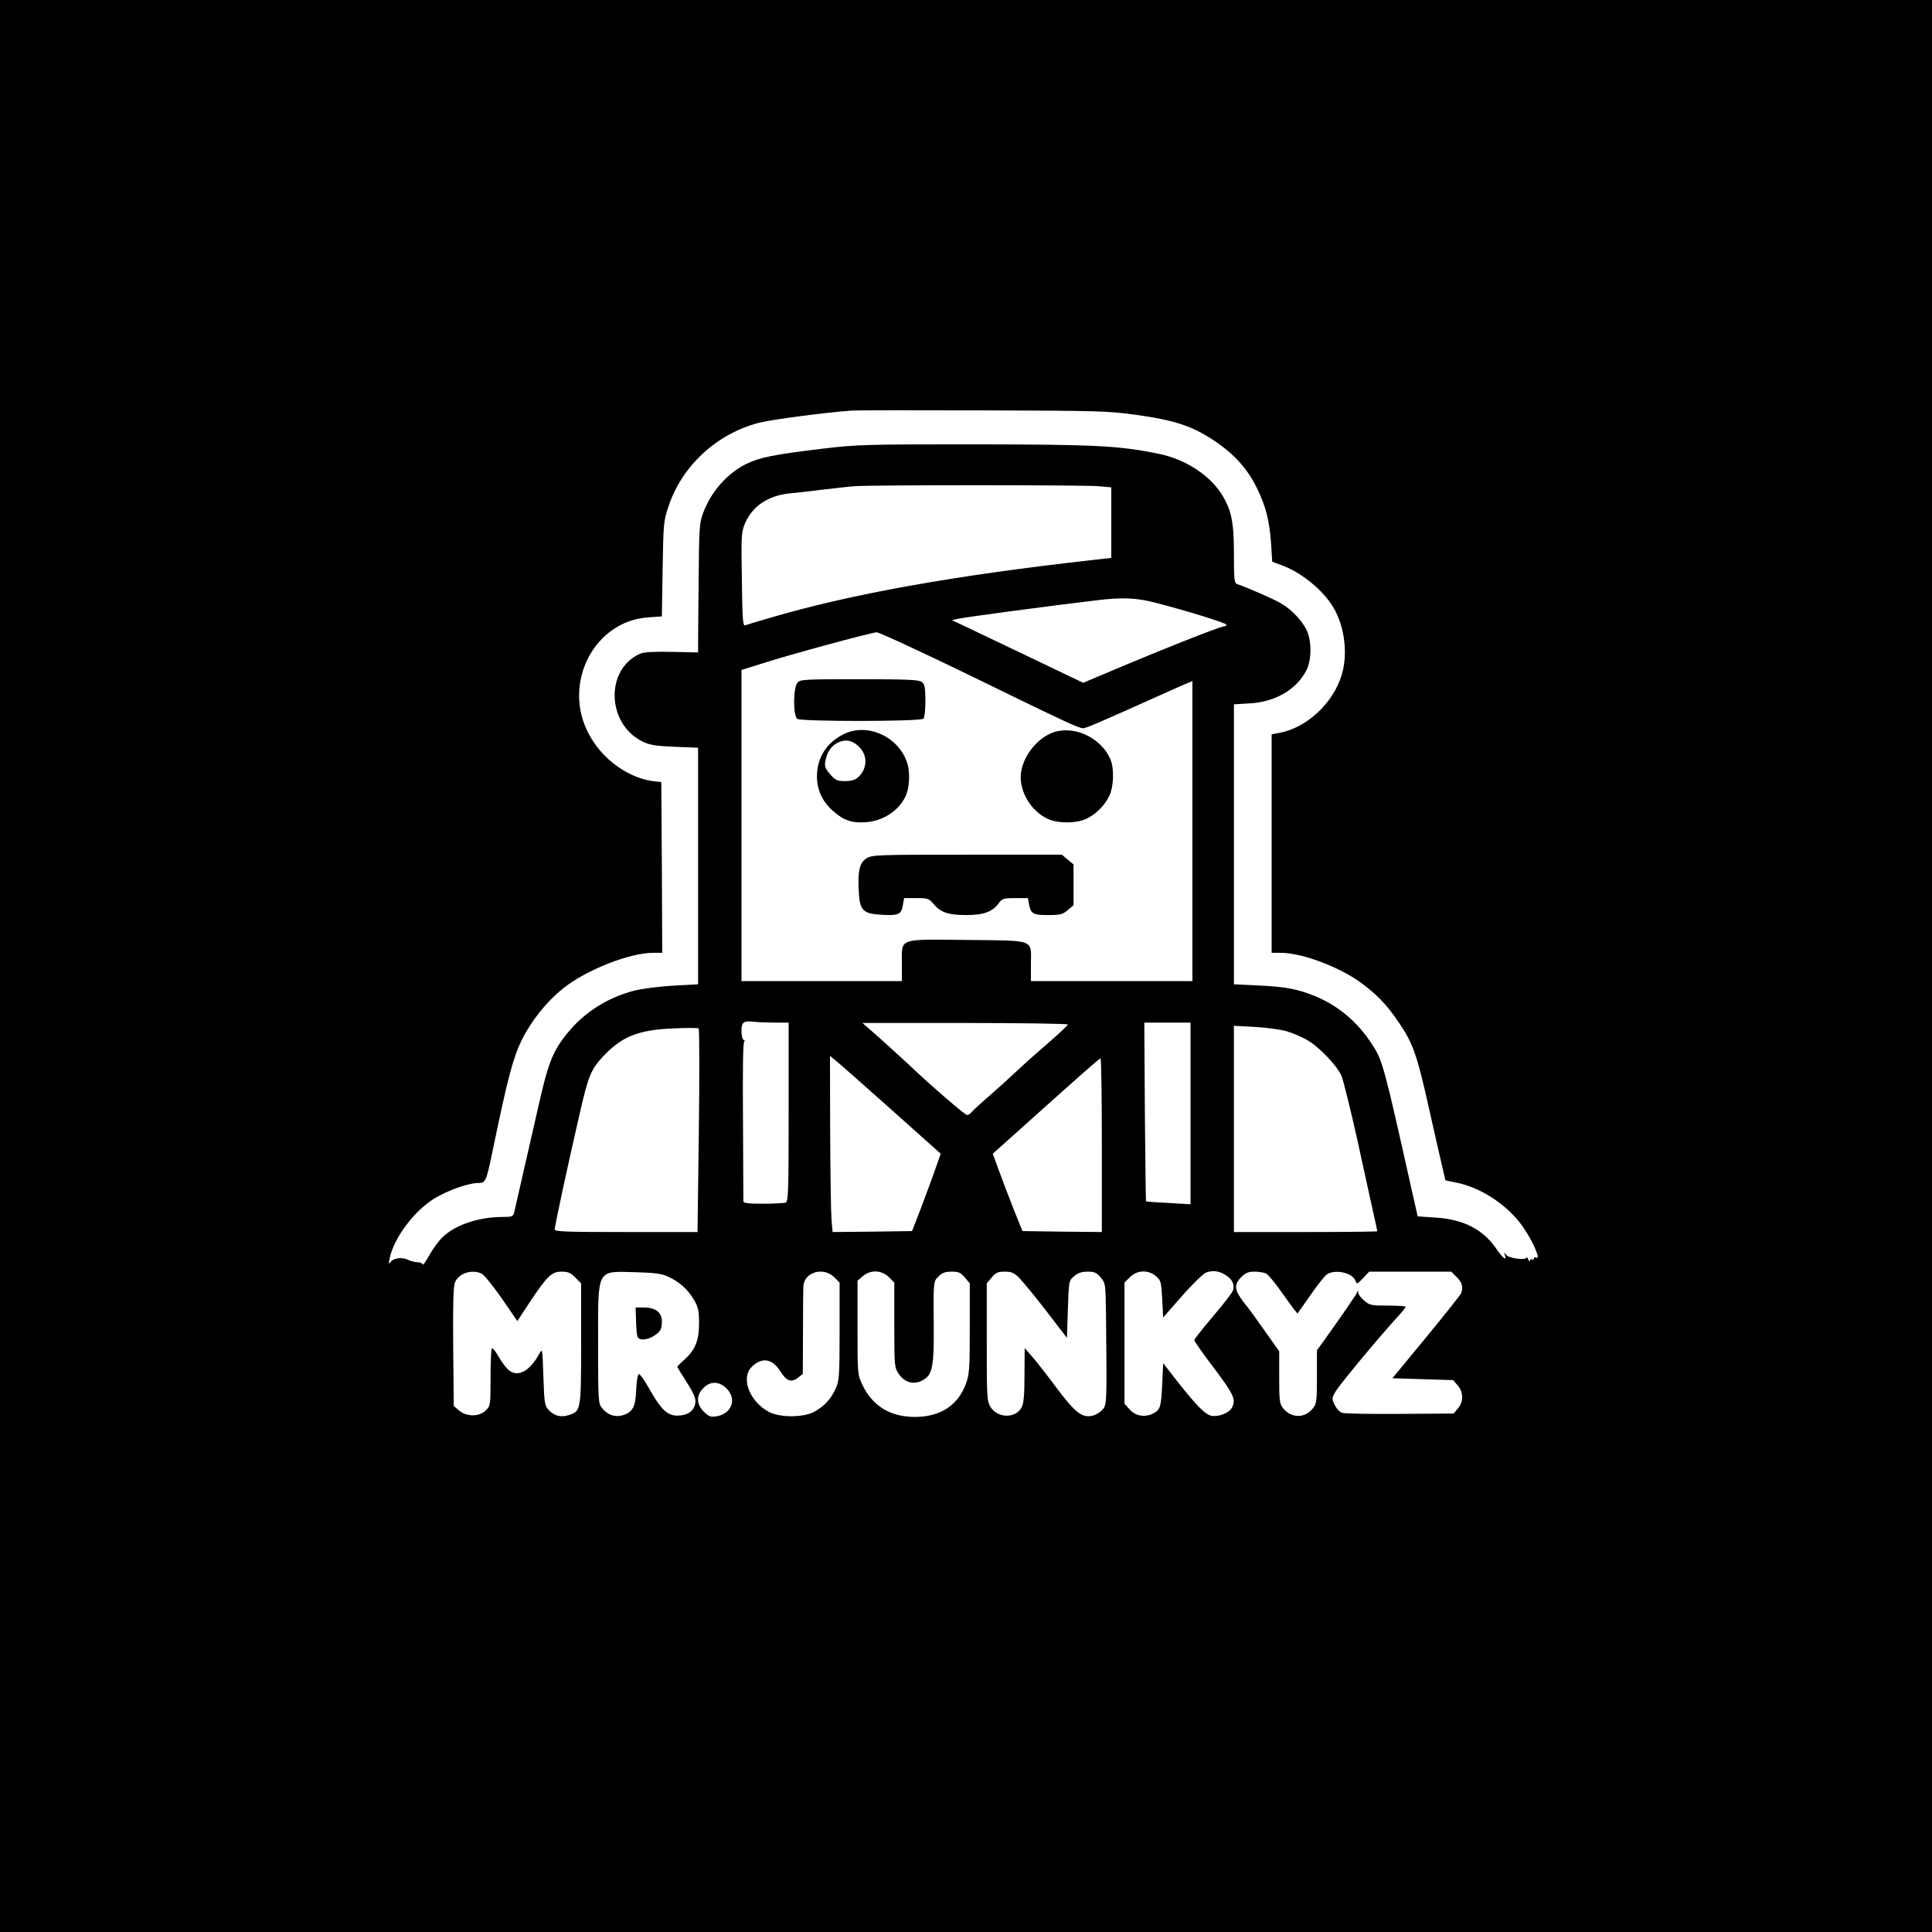 <?xml version="1.0" standalone="no"?>
<!DOCTYPE svg PUBLIC "-//W3C//DTD SVG 20010904//EN"
 "http://www.w3.org/TR/2001/REC-SVG-20010904/DTD/svg10.dtd">
<svg version="1.0" xmlns="http://www.w3.org/2000/svg"
 width="1024pt" height="1024pt" viewBox="0 0 1024 1024"
 preserveAspectRatio="xMidYMid meet">
<g transform="translate(0,1024) scale(0.1,-0.1)"
fill="#000000" stroke="none">
<path d="M0 5120 l0 -5120 5120 0 5120 0 0 5120 0 5120 -5120 0 -5120 0 0
-5120z m6023 2921 c199 -27 298 -60 410 -135 107 -71 177 -148 228 -251 49
-100 67 -174 76 -296 l6 -96 48 -18 c96 -34 204 -118 263 -204 70 -100 94
-260 57 -379 -46 -151 -187 -281 -333 -307 l-38 -7 0 -579 0 -579 48 0 c119 0
333 -83 447 -175 78 -61 125 -113 184 -202 70 -103 93 -169 155 -448 31 -138
63 -280 72 -316 l15 -65 62 -13 c120 -24 254 -110 333 -212 61 -79 118 -205
84 -184 -5 3 -10 1 -10 -5 0 -6 -4 -8 -10 -5 -5 3 -10 0 -11 -7 0 -7 -4 -4 -9
7 -5 11 -9 15 -9 10 -1 -16 -94 -5 -108 14 -12 15 -13 14 -7 -1 12 -34 -11
-17 -45 33 -71 104 -175 157 -327 166 l-90 6 -33 146 c-146 654 -153 681 -209
766 -76 118 -178 204 -301 255 -94 38 -155 50 -303 57 l-128 6 0 742 0 742 83
5 c134 7 246 71 300 173 30 56 30 164 0 220 -28 53 -81 107 -135 138 -37 22
-177 83 -230 101 -16 5 -18 22 -18 161 0 169 -13 233 -66 317 -64 101 -193
184 -329 212 -212 44 -336 50 -975 51 -581 0 -626 -1 -810 -23 -258 -31 -333
-46 -405 -81 -101 -50 -186 -147 -228 -259 -20 -53 -22 -80 -24 -352 -2 -162
-3 -316 -3 -342 l0 -46 -138 3 c-94 2 -147 -1 -167 -9 -189 -80 -181 -374 12
-467 37 -18 69 -23 169 -27 l124 -5 0 -627 0 -627 -131 -7 c-72 -4 -164 -16
-205 -26 -142 -36 -267 -115 -356 -225 -79 -97 -103 -158 -157 -400 -41 -180
-81 -355 -126 -552 -5 -20 -12 -23 -58 -23 -135 0 -261 -44 -328 -114 -19 -20
-49 -62 -66 -93 -18 -32 -33 -52 -33 -45 0 6 -12 12 -26 12 -14 0 -35 5 -47
11 -31 17 -79 13 -95 -8 -12 -16 -13 -14 -7 17 23 110 131 254 241 320 70 42
176 79 226 80 43 0 44 1 83 190 76 367 105 474 149 565 52 105 131 204 219
275 121 98 353 190 479 190 l48 0 -2 453 -3 452 -30 3 c-142 14 -286 118 -357
257 -138 266 33 595 319 613 l71 5 4 251 c4 240 5 254 31 332 71 214 254 384
478 443 65 17 354 55 494 65 28 2 343 2 700 1 609 -2 660 -3 808 -24z m-200
-378 l67 -6 0 -187 0 -187 -107 -12 c-737 -83 -1275 -180 -1703 -306 -63 -18
-122 -36 -130 -39 -13 -5 -15 27 -18 243 -4 238 -3 250 18 300 39 89 122 144
235 156 33 3 116 12 185 21 69 8 141 16 160 17 67 7 1225 7 1293 0z m303 -618
c163 -42 374 -107 374 -116 0 -5 -6 -9 -13 -9 -21 0 -362 -136 -644 -256
l-102 -43 -263 126 c-145 69 -301 144 -348 166 l-85 40 37 8 c33 8 523 73 728
97 137 17 212 14 316 -13z m-1270 -249 c110 -51 307 -146 439 -211 340 -166
424 -205 445 -205 16 0 81 28 435 187 55 25 110 49 123 54 l22 9 0 -795 0
-795 -428 0 -428 0 0 90 c1 134 25 124 -335 128 -372 4 -349 12 -349 -123 l0
-95 -425 0 -425 0 0 824 0 825 108 34 c149 48 559 159 608 166 7 0 101 -41
210 -93z m-748 -1976 l72 0 0 -474 c0 -423 -2 -475 -16 -480 -9 -3 -63 -6
-120 -6 -77 0 -104 3 -104 13 0 6 -1 200 -2 430 -2 272 0 417 7 418 6 0 4 3
-2 6 -8 3 -13 23 -13 48 0 49 11 56 70 49 19 -2 68 -4 108 -4z m1552 -10 c0
-4 -46 -48 -102 -96 -57 -49 -132 -116 -168 -150 -36 -34 -101 -93 -145 -131
-44 -38 -86 -77 -94 -86 -7 -10 -19 -17 -25 -17 -11 0 -188 152 -311 269 -39
36 -109 100 -157 143 l-87 76 545 0 c299 0 544 -4 544 -8z m650 -472 l0 -481
-117 7 c-64 3 -118 7 -119 9 -1 1 -4 215 -6 475 l-3 472 123 0 122 0 0 -482z
m-2606 -92 l-7 -536 -379 0 c-322 0 -378 2 -378 14 0 17 70 344 132 611 45
199 60 236 121 302 100 108 187 144 372 152 72 4 134 3 138 0 4 -3 5 -247 1
-543z m3116 528 c30 -9 78 -29 106 -45 64 -36 159 -135 184 -191 10 -24 48
-178 85 -343 36 -165 74 -340 85 -388 11 -49 20 -90 20 -93 0 -2 -171 -4 -380
-4 l-380 0 0 547 0 546 113 -6 c62 -4 137 -14 167 -23z m-2097 -414 l263 -235
-37 -105 c-21 -58 -55 -150 -76 -205 l-39 -100 -211 -3 -210 -2 -6 67 c-3 38
-6 248 -7 467 l-1 400 30 -25 c17 -13 149 -130 294 -259z m1117 -190 l0 -460
-210 2 -211 3 -50 125 c-27 69 -62 161 -78 205 l-29 80 145 130 c337 302 418
374 426 375 4 0 7 -207 7 -460z m662 -692 c31 -21 42 -49 33 -78 -4 -12 -51
-73 -106 -137 -54 -64 -99 -121 -99 -126 0 -6 47 -73 105 -149 106 -141 117
-166 94 -210 -15 -27 -71 -49 -108 -42 -34 7 -79 53 -186 189 l-70 90 -5 -110
c-6 -123 -10 -136 -46 -156 -44 -23 -95 -15 -126 20 l-28 31 0 321 0 321 29
29 c39 38 97 40 138 5 26 -23 28 -30 33 -121 l5 -98 99 113 c54 62 112 118
128 125 36 14 74 9 110 -17z m-3950 12 c13 -6 61 -65 107 -131 l83 -121 65 99
c93 140 117 163 169 163 34 0 49 -6 73 -31 l31 -31 0 -319 c0 -355 -1 -358
-65 -379 -42 -14 -77 -5 -107 27 -21 23 -23 34 -28 176 -5 150 -5 152 -22 121
-52 -95 -117 -127 -165 -83 -14 13 -37 45 -52 71 -15 27 -31 45 -34 41 -4 -3
-7 -73 -7 -155 0 -145 -1 -150 -25 -173 -34 -35 -102 -35 -142 -1 l-28 24 -3
313 c-2 224 1 321 9 341 20 49 88 72 141 48z m988 -16 c61 -28 105 -67 138
-123 23 -40 27 -57 27 -126 0 -92 -21 -141 -79 -193 -20 -17 -36 -34 -36 -36
0 -3 20 -36 44 -73 52 -82 59 -103 47 -136 -13 -33 -44 -50 -93 -50 -51 0 -86
34 -146 141 -25 45 -51 81 -56 79 -6 -2 -12 -38 -14 -81 -3 -91 -18 -120 -68
-136 -43 -14 -84 0 -114 38 -19 23 -20 42 -20 341 0 404 -11 383 200 378 100
-3 134 -7 170 -23z m881 -3 l29 -29 0 -259 c0 -238 -2 -262 -21 -303 -25 -56
-62 -95 -114 -123 -57 -31 -183 -31 -240 0 -102 54 -150 179 -91 238 53 53
109 45 151 -22 34 -54 60 -63 96 -34 l24 19 1 219 c0 120 1 231 2 246 5 75
106 104 163 48z m290 0 l29 -29 0 -225 c0 -217 1 -225 23 -258 37 -55 95 -63
146 -22 33 27 42 82 40 268 -2 249 -2 243 26 270 18 19 35 25 69 25 37 0 48
-5 70 -31 l26 -31 0 -238 c0 -220 -2 -244 -21 -296 -43 -114 -136 -174 -270
-174 -130 0 -225 58 -278 170 -26 55 -26 56 -26 303 l0 249 28 24 c41 35 99
33 138 -5z m691 -4 c18 -18 83 -97 143 -175 l110 -143 5 152 c5 150 5 151 33
175 20 17 40 24 72 24 36 0 47 -5 69 -31 25 -30 26 -34 28 -192 5 -483 5 -483
-20 -510 -13 -14 -37 -28 -54 -31 -54 -11 -89 16 -191 152 -52 70 -111 145
-131 167 l-35 40 -1 -143 c0 -106 -4 -150 -15 -171 -31 -60 -128 -59 -165 2
-19 30 -20 53 -20 344 l0 311 26 31 c22 26 33 31 70 31 36 0 49 -6 76 -33z
m1309 23 c10 -6 44 -45 74 -88 30 -42 63 -88 73 -101 l19 -23 67 95 c36 53 76
103 88 112 44 30 139 9 153 -35 6 -18 9 -17 39 15 l33 35 217 0 218 0 29 -29
c29 -29 35 -53 23 -86 -4 -9 -87 -114 -185 -233 l-179 -217 161 -5 161 -5 24
-28 c31 -36 32 -87 1 -122 l-22 -27 -285 -2 c-157 -1 -295 1 -308 6 -12 4 -29
23 -38 42 -16 33 -16 35 7 74 23 38 234 292 327 393 23 25 42 49 42 53 0 3
-42 6 -94 6 -87 0 -97 2 -125 26 -17 14 -31 33 -32 42 0 14 -2 14 -6 2 -6 -14
-90 -136 -176 -256 l-37 -51 0 -140 c0 -128 -2 -143 -21 -167 -43 -55 -116
-54 -159 1 -18 23 -20 40 -20 163 l0 138 -73 103 c-40 57 -91 128 -115 157
-50 64 -53 93 -13 133 23 23 38 29 71 29 23 0 50 -5 61 -10z m-2860 -609 c56
-57 28 -134 -54 -148 -31 -5 -40 -1 -67 25 -39 40 -41 85 -3 124 37 39 84 38
124 -1z"/>
<path d="M4227 6622 c-23 -25 -24 -173 -2 -192 19 -15 654 -15 670 1 5 6 10
49 10 96 -1 72 -4 87 -20 99 -15 11 -80 14 -330 14 -289 0 -313 -1 -328 -18z"/>
<path d="M4472 6349 c-91 -45 -141 -124 -142 -222 0 -74 28 -135 87 -187 56
-49 99 -63 172 -58 90 7 169 57 208 132 25 48 29 138 8 192 -51 135 -211 203
-333 143z m80 -66 c48 -46 46 -116 -3 -162 -17 -15 -36 -21 -70 -21 -41 0 -51
4 -79 36 -27 32 -31 42 -25 72 9 48 33 82 70 98 38 17 73 10 107 -23z"/>
<path d="M5565 6351 c-86 -40 -155 -142 -155 -230 0 -90 61 -184 145 -222 53
-24 147 -24 200 0 52 23 103 74 126 126 22 48 25 142 5 189 -51 122 -208 190
-321 137z"/>
<path d="M4593 5691 c-37 -23 -48 -68 -41 -181 5 -94 23 -112 113 -118 96 -6
112 0 120 48 l7 40 65 0 c60 0 66 -2 91 -31 37 -45 79 -59 173 -59 92 0 139
17 172 62 19 26 26 28 88 28 l67 0 6 -32 c10 -52 21 -58 101 -58 64 0 77 3
104 26 l31 26 0 108 0 108 -31 26 -31 26 -501 0 c-479 0 -503 -1 -534 -19z"/>
<path d="M3371 3243 c1 -38 4 -76 7 -85 6 -25 52 -23 93 5 28 19 35 30 37 64
4 54 -30 83 -95 83 l-44 0 2 -67z"/>
</g>
</svg>
